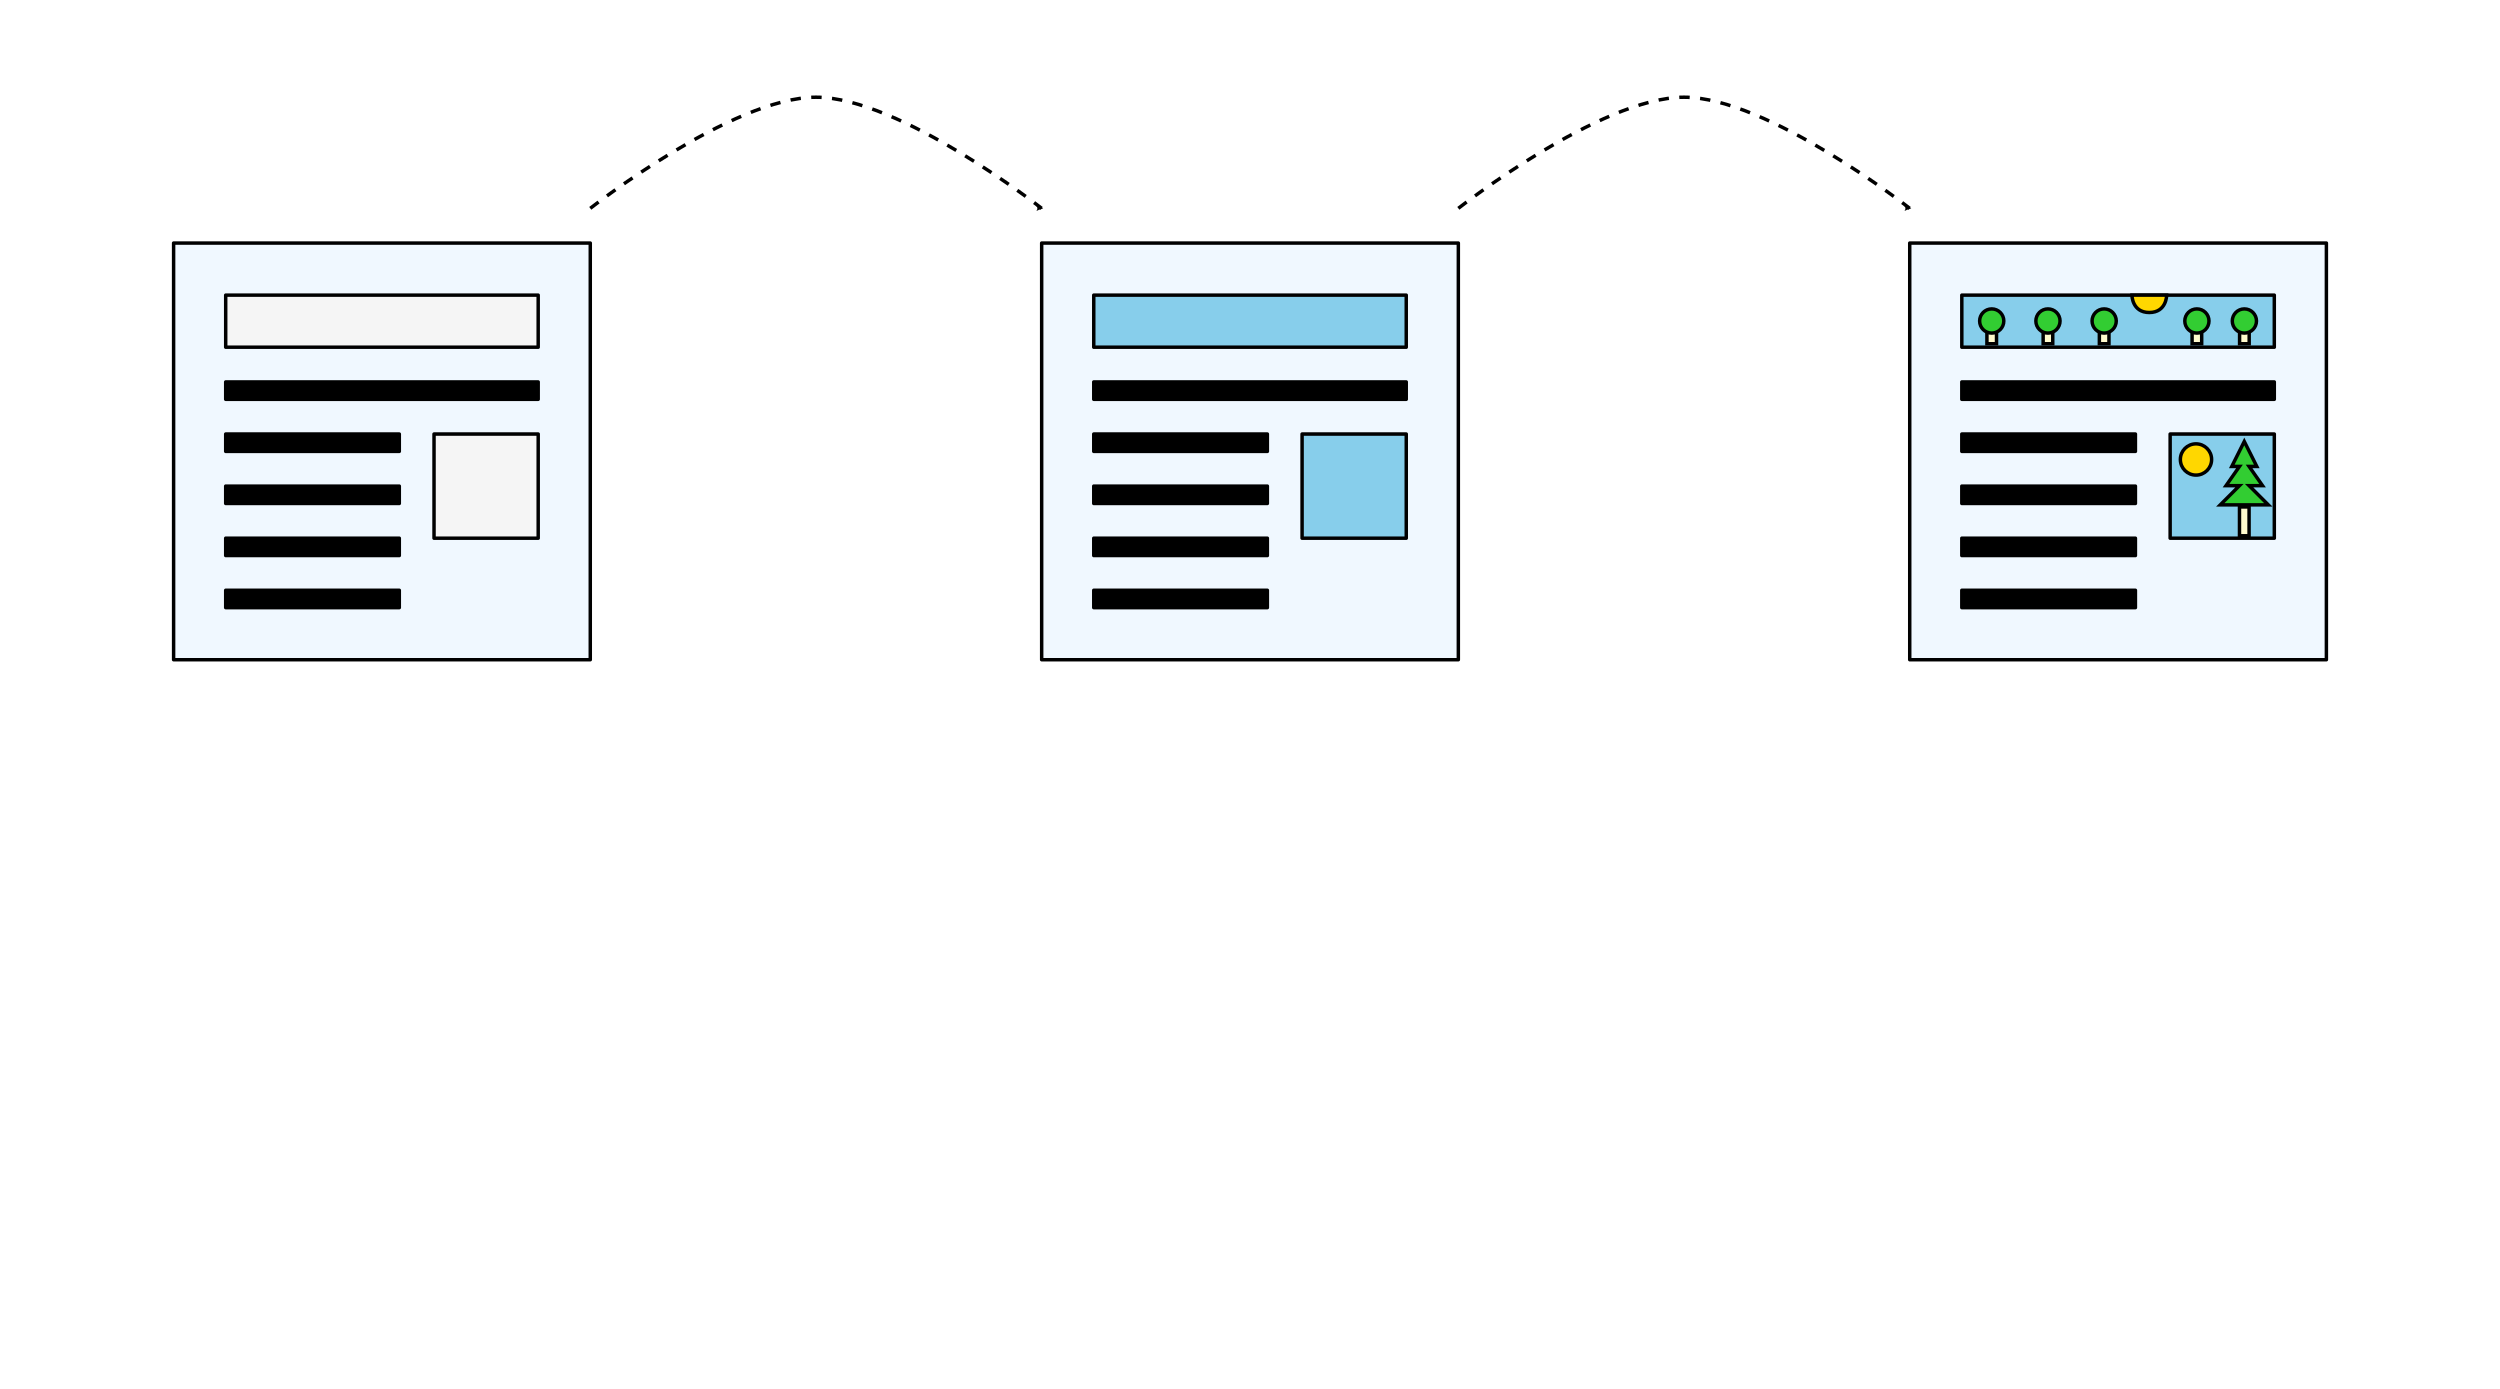<?xml version="1.0" encoding="UTF-8" standalone="no"?>
<svg
   xmlns:dc="http://purl.org/dc/elements/1.1/"
   xmlns:cc="http://creativecommons.org/ns#"
   xmlns:rdf="http://www.w3.org/1999/02/22-rdf-syntax-ns#"
   xmlns:svg="http://www.w3.org/2000/svg"
   xmlns="http://www.w3.org/2000/svg"
   xmlns:sodipodi="http://sodipodi.sourceforge.net/DTD/sodipodi-0.dtd"
   xmlns:inkscape="http://www.inkscape.org/namespaces/inkscape"
   sodipodi:docname="ad-impressions-and-viewability-creative-status.svg"
   width="720"
   height="400"
   viewBox="0 0 190.5 105.833"
   version="1.1"
   id="svg8"
   inkscape:version="1.0 (4035a4f, 2020-05-01)">
  <defs
     id="defs2">
    <marker
       inkscape:stockid="Arrow2Mend"
       orient="auto"
       refY="0.0"
       refX="0.0"
       id="marker1774"
       style="overflow:visible;"
       inkscape:isstock="true">
      <path
         id="path1772"
         style="fill-rule:evenodd;stroke-width:0.625;stroke-linejoin:round;stroke:#000000;stroke-opacity:1;fill:#000000;fill-opacity:1"
         d="M 8.719,4.034 L -2.207,0.016 L 8.719,-4.002 C 6.973,-1.63 6.983,1.616 8.719,4.034 z "
         transform="scale(0.6) rotate(180) translate(0,0)" />
    </marker>
    <marker
       inkscape:stockid="Arrow2Mend"
       orient="auto"
       refY="0.0"
       refX="0.0"
       id="marker1764"
       style="overflow:visible;"
       inkscape:isstock="true">
      <path
         id="path1762"
         style="fill-rule:evenodd;stroke-width:0.625;stroke-linejoin:round;stroke:#000000;stroke-opacity:1;fill:#000000;fill-opacity:1"
         d="M 8.719,4.034 L -2.207,0.016 L 8.719,-4.002 C 6.973,-1.63 6.983,1.616 8.719,4.034 z "
         transform="scale(0.6) rotate(180) translate(0,0)" />
    </marker>
    <marker
       inkscape:stockid="Arrow2Lend"
       orient="auto"
       refY="0.0"
       refX="0.0"
       id="marker1704"
       style="overflow:visible;"
       inkscape:isstock="true">
      <path
         id="path1702"
         style="fill-rule:evenodd;stroke-width:0.625;stroke-linejoin:round;stroke:#000000;stroke-opacity:1;fill:#000000;fill-opacity:1"
         d="M 8.719,4.034 L -2.207,0.016 L 8.719,-4.002 C 6.973,-1.63 6.983,1.616 8.719,4.034 z "
         transform="scale(1.1) rotate(180) translate(1,0)" />
    </marker>
    <marker
       inkscape:stockid="Arrow2Lend"
       orient="auto"
       refY="0.0"
       refX="0.0"
       id="marker1694"
       style="overflow:visible;"
       inkscape:isstock="true">
      <path
         id="path1692"
         style="fill-rule:evenodd;stroke-width:0.625;stroke-linejoin:round;stroke:#000000;stroke-opacity:1;fill:#000000;fill-opacity:1"
         d="M 8.719,4.034 L -2.207,0.016 L 8.719,-4.002 C 6.973,-1.63 6.983,1.616 8.719,4.034 z "
         transform="scale(1.1) rotate(180) translate(1,0)" />
    </marker>
    <marker
       inkscape:stockid="Arrow1Send"
       orient="auto"
       refY="0.0"
       refX="0.0"
       id="marker1598"
       style="overflow:visible;"
       inkscape:isstock="true">
      <path
         id="path1596"
         d="M 0.0,0.0 L 5.0,-5.0 L -12.5,0.0 L 5.0,5.0 L 0.0,0.0 z "
         style="fill-rule:evenodd;stroke:#000000;stroke-width:1pt;stroke-opacity:1;fill:#000000;fill-opacity:1"
         transform="scale(0.2) rotate(180) translate(6,0)" />
    </marker>
    <marker
       inkscape:stockid="Arrow1Send"
       orient="auto"
       refY="0.0"
       refX="0.0"
       id="marker1588"
       style="overflow:visible;"
       inkscape:isstock="true">
      <path
         id="path1586"
         d="M 0.0,0.0 L 5.0,-5.0 L -12.5,0.0 L 5.0,5.0 L 0.0,0.0 z "
         style="fill-rule:evenodd;stroke:#000000;stroke-width:1pt;stroke-opacity:1;fill:#000000;fill-opacity:1"
         transform="scale(0.2) rotate(180) translate(6,0)" />
    </marker>
    <marker
       inkscape:stockid="Arrow1Lstart"
       orient="auto"
       refY="0.0"
       refX="0.0"
       id="marker1528"
       style="overflow:visible"
       inkscape:isstock="true">
      <path
         id="path1526"
         d="M 0.0,0.0 L 5.0,-5.0 L -12.5,0.0 L 5.0,5.0 L 0.0,0.0 z "
         style="fill-rule:evenodd;stroke:#000000;stroke-width:1pt;stroke-opacity:1;fill:#000000;fill-opacity:1"
         transform="scale(0.8) translate(12.5,0)" />
    </marker>
  </defs>
  <sodipodi:namedview
     id="base"
     pagecolor="#ffffff"
     bordercolor="#666666"
     borderopacity="1.0"
     inkscape:pageopacity="0.0"
     inkscape:pageshadow="2"
     inkscape:zoom="1.6556068"
     inkscape:cx="525.05874"
     inkscape:cy="137.84363"
     inkscape:document-units="px"
     inkscape:current-layer="layer1"
     inkscape:document-rotation="0"
     showgrid="true"
     units="px"
     width="720px"
     inkscape:pagecheckerboard="false"
     inkscape:window-width="1920"
     inkscape:window-height="1035"
     inkscape:window-x="0"
     inkscape:window-y="23"
     inkscape:window-maximized="1"
     inkscape:showpageshadow="false">
    <sodipodi:guide
       position="0,105.833"
       orientation="0,720"
       id="guide841" />
    <sodipodi:guide
       position="190.5,105.833"
       orientation="400,0"
       id="guide843" />
    <sodipodi:guide
       position="190.5,0"
       orientation="0,-720"
       id="guide845" />
    <sodipodi:guide
       position="0,0"
       orientation="-400,0"
       id="guide847" />
    <inkscape:grid
       type="xygrid"
       id="grid849" />
  </sodipodi:namedview>
  <g
     inkscape:label="Layer 1"
     inkscape:groupmode="layer"
     id="layer1">
    <g
       transform="translate(1.3811239e-6,10.583)"
       id="g1007">
      <rect
         style="fill:#f0f8ff;stroke:#000000;stroke-width:0.265;stroke-linejoin:round"
         id="rect837"
         width="31.75"
         height="31.75"
         x="13.229"
         y="7.938" />
      <rect
         style="fill:#000000;stroke:#000000;stroke-width:0.265;stroke-linejoin:round"
         id="rect857"
         width="23.812"
         height="1.323"
         x="17.198"
         y="18.521" />
      <rect
         y="22.49"
         x="17.198"
         height="1.323"
         width="13.229"
         id="rect857-9"
         style="fill:#000000;stroke:#000000;stroke-width:0.265;stroke-linejoin:round" />
      <rect
         style="fill:#000000;stroke:#000000;stroke-width:0.265;stroke-linejoin:round"
         id="rect857-9-9"
         width="13.229"
         height="1.323"
         x="17.198"
         y="26.458" />
      <rect
         y="30.427"
         x="17.198"
         height="1.323"
         width="13.229"
         id="rect857-9-9-1"
         style="fill:#000000;stroke:#000000;stroke-width:0.265;stroke-linejoin:round" />
      <rect
         style="fill:#000000;stroke:#000000;stroke-width:0.265;stroke-linejoin:round"
         id="rect857-9-9-1-7"
         width="13.229"
         height="1.323"
         x="17.198"
         y="34.396" />
      <rect
         style="fill:#f5f5f5;stroke:#000000;stroke-width:0.265;stroke-linejoin:round"
         id="rect919"
         width="7.938"
         height="7.938"
         x="33.073"
         y="22.49" />
      <rect
         style="fill:#f5f5f5;stroke:#000000;stroke-width:0.265;stroke-linejoin:round"
         id="rect921"
         width="23.812"
         height="3.969"
         x="17.198"
         y="11.906" />
    </g>
    <g
       transform="translate(66.146,10.583)"
       id="g1007-8">
      <rect
         y="7.938"
         x="13.229"
         height="31.75"
         width="31.75"
         id="rect837-8"
         style="fill:#f0f8ff;stroke:#000000;stroke-width:0.265;stroke-linejoin:round" />
      <rect
         y="18.521"
         x="17.198"
         height="1.323"
         width="23.812"
         id="rect857-3"
         style="fill:#000000;stroke:#000000;stroke-width:0.265;stroke-linejoin:round" />
      <rect
         style="fill:#000000;stroke:#000000;stroke-width:0.265;stroke-linejoin:round"
         id="rect857-9-8"
         width="13.229"
         height="1.323"
         x="17.198"
         y="22.49" />
      <rect
         y="26.458"
         x="17.198"
         height="1.323"
         width="13.229"
         id="rect857-9-9-15"
         style="fill:#000000;stroke:#000000;stroke-width:0.265;stroke-linejoin:round" />
      <rect
         style="fill:#000000;stroke:#000000;stroke-width:0.265;stroke-linejoin:round"
         id="rect857-9-9-1-3"
         width="13.229"
         height="1.323"
         x="17.198"
         y="30.427" />
      <rect
         y="34.396"
         x="17.198"
         height="1.323"
         width="13.229"
         id="rect857-9-9-1-7-5"
         style="fill:#000000;stroke:#000000;stroke-width:0.265;stroke-linejoin:round" />
      <rect
         y="22.49"
         x="33.073"
         height="7.938"
         width="7.938"
         id="rect919-4"
         style="fill:#87ceeb;stroke:#000000;stroke-width:0.265;stroke-linejoin:round" />
      <rect
         y="11.906"
         x="17.198"
         height="3.969"
         width="23.812"
         id="rect921-3"
         style="fill:#87ceeb;stroke:#000000;stroke-width:0.265;stroke-linejoin:round" />
    </g>
    <g
       transform="translate(132.292,10.583)"
       id="g1007-6">
      <rect
         y="7.938"
         x="13.229"
         height="31.75"
         width="31.75"
         id="rect837-5"
         style="fill:#f0f8ff;stroke:#000000;stroke-width:0.265;stroke-linejoin:round" />
      <rect
         y="18.521"
         x="17.198"
         height="1.323"
         width="23.812"
         id="rect857-95"
         style="fill:#000000;stroke:#000000;stroke-width:0.265;stroke-linejoin:round" />
      <rect
         style="fill:#000000;stroke:#000000;stroke-width:0.265;stroke-linejoin:round"
         id="rect857-9-4"
         width="13.229"
         height="1.323"
         x="17.198"
         y="22.49" />
      <rect
         y="26.458"
         x="17.198"
         height="1.323"
         width="13.229"
         id="rect857-9-9-9"
         style="fill:#000000;stroke:#000000;stroke-width:0.265;stroke-linejoin:round" />
      <rect
         style="fill:#000000;stroke:#000000;stroke-width:0.265;stroke-linejoin:round"
         id="rect857-9-9-1-1"
         width="13.229"
         height="1.323"
         x="17.198"
         y="30.427" />
      <rect
         y="34.396"
         x="17.198"
         height="1.323"
         width="13.229"
         id="rect857-9-9-1-7-7"
         style="fill:#000000;stroke:#000000;stroke-width:0.265;stroke-linejoin:round" />
      <rect
         y="22.49"
         x="33.073"
         height="7.938"
         width="7.938"
         id="rect919-5"
         style="fill:#87ceeb;stroke:#000000;stroke-width:0.265;stroke-linejoin:round" />
      <rect
         y="11.906"
         x="17.198"
         height="3.969"
         width="23.812"
         id="rect921-5"
         style="fill:#87ceeb;stroke:#000000;stroke-width:0.265;stroke-linejoin:round" />
    </g>
    <path
       sodipodi:nodetypes="ccccccccccccc"
       id="path1072"
       d="m 170.062,35.542 h 0.586 l -1.025,1.464 1.025,1e-6 -1.464,1.464 h 1.464 2.196 l -1.464,-1.464 1.025,-1e-6 -1.025,-1.464 h 0.586 l -0.952,-1.903 z"
       style="fill:#32cd32;stroke:#000000;stroke-width:0.265px;stroke-linecap:butt;stroke-linejoin:miter;stroke-opacity:1" />
    <path
       id="path1074"
       d="m 170.648,38.629 v 2.196 h 0.732 v -2.196 z"
       style="fill:#fffacd;stroke:#000000;stroke-width:0.265px;stroke-linecap:butt;stroke-linejoin:miter;stroke-opacity:1" />
    <circle
       r="1.191"
       cy="35.012"
       cx="167.334"
       id="path1076"
       style="fill:#ffd700;stroke:#000000;stroke-width:0.265;stroke-linejoin:round" />
    <path
       sodipodi:nodetypes="cac"
       id="path1168"
       d="m 44.979,15.875 c 0,0 10.808,-8.467 17.198,-8.467 6.39,0 17.198,8.467 17.198,8.467"
       style="fill:none;stroke:#000000;stroke-width:0.265;stroke-linecap:butt;stroke-linejoin:miter;stroke-opacity:1;stroke-miterlimit:4;stroke-dasharray:0.794,0.794;marker-end:url(#marker1764);stroke-dashoffset:0" />
    <path
       sodipodi:nodetypes="cac"
       id="path1170"
       d="m 111.125,15.875 c 0,0 10.808,-8.467 17.198,-8.467 6.39,10e-8 17.198,8.467 17.198,8.467"
       style="fill:none;stroke:#000000;stroke-width:0.265;stroke-linecap:butt;stroke-linejoin:miter;stroke-opacity:1;stroke-miterlimit:4;stroke-dasharray:0.794,0.794;marker-end:url(#marker1774);stroke-dashoffset:0" />
    <g
       id="g2028">
      <path
         style="fill:#fffacd;stroke:#000000;stroke-width:0.265px;stroke-linecap:butt;stroke-linejoin:miter;stroke-opacity:1"
         d="m 170.656,25.135 v 1.058 h 0.732 v -1.058 z"
         id="path1926" />
      <circle
         style="fill:#32cd32;stroke:#000000;stroke-width:0.265;stroke-linejoin:round;stroke-miterlimit:4;stroke-dasharray:none;stroke-dashoffset:0"
         id="path1928"
         cx="171.022"
         cy="24.46"
         r="0.922" />
    </g>
    <g
       id="g2024">
      <path
         id="path1926-8"
         d="m 167.037,25.135 v 1.058 h 0.732 v -1.058 z"
         style="fill:#fffacd;stroke:#000000;stroke-width:0.265px;stroke-linecap:butt;stroke-linejoin:miter;stroke-opacity:1" />
      <circle
         r="0.922"
         cy="24.46"
         cx="167.403"
         id="path1928-4"
         style="fill:#32cd32;stroke:#000000;stroke-width:0.265;stroke-linejoin:round;stroke-miterlimit:4;stroke-dasharray:none;stroke-dashoffset:0" />
    </g>
    <g
       id="g2020">
      <path
         style="fill:#fffacd;stroke:#000000;stroke-width:0.265px;stroke-linecap:butt;stroke-linejoin:miter;stroke-opacity:1"
         d="m 159.971,25.135 v 1.058 h 0.732 v -1.058 z"
         id="path1926-8-0" />
      <circle
         style="fill:#32cd32;stroke:#000000;stroke-width:0.265;stroke-linejoin:round;stroke-miterlimit:4;stroke-dasharray:none;stroke-dashoffset:0"
         id="path1928-4-0"
         cx="160.337"
         cy="24.46"
         r="0.922" />
    </g>
    <g
       transform="translate(-0.108)"
       id="g2016">
      <path
         id="path1926-8-0-6"
         d="m 155.796,25.135 v 1.058 h 0.732 v -1.058 z"
         style="fill:#fffacd;stroke:#000000;stroke-width:0.265px;stroke-linecap:butt;stroke-linejoin:miter;stroke-opacity:1" />
      <circle
         r="0.922"
         cy="24.46"
         cx="156.162"
         id="path1928-4-0-2"
         style="fill:#32cd32;stroke:#000000;stroke-width:0.265;stroke-linejoin:round;stroke-miterlimit:4;stroke-dasharray:none;stroke-dashoffset:0" />
    </g>
    <g
       id="g2012">
      <path
         id="path1926-8-0-4"
         d="m 151.403,25.135 v 1.058 h 0.732 v -1.058 z"
         style="fill:#fffacd;stroke:#000000;stroke-width:0.265px;stroke-linecap:butt;stroke-linejoin:miter;stroke-opacity:1" />
      <circle
         r="0.922"
         cy="24.46"
         cx="151.769"
         id="path1928-4-0-7"
         style="fill:#32cd32;stroke:#000000;stroke-width:0.265;stroke-linejoin:round;stroke-miterlimit:4;stroke-dasharray:none;stroke-dashoffset:0" />
    </g>
    <path
       sodipodi:nodetypes="czcc"
       id="path2008"
       d="m 162.454,22.49 c 0,0 0,1.323 1.323,1.323 1.323,0 1.323,-1.323 1.323,-1.323 z"
       style="fill:#ffd700;stroke:#000000;stroke-width:0.265px;stroke-linecap:butt;stroke-linejoin:miter;stroke-opacity:1" />
  </g>
</svg>
